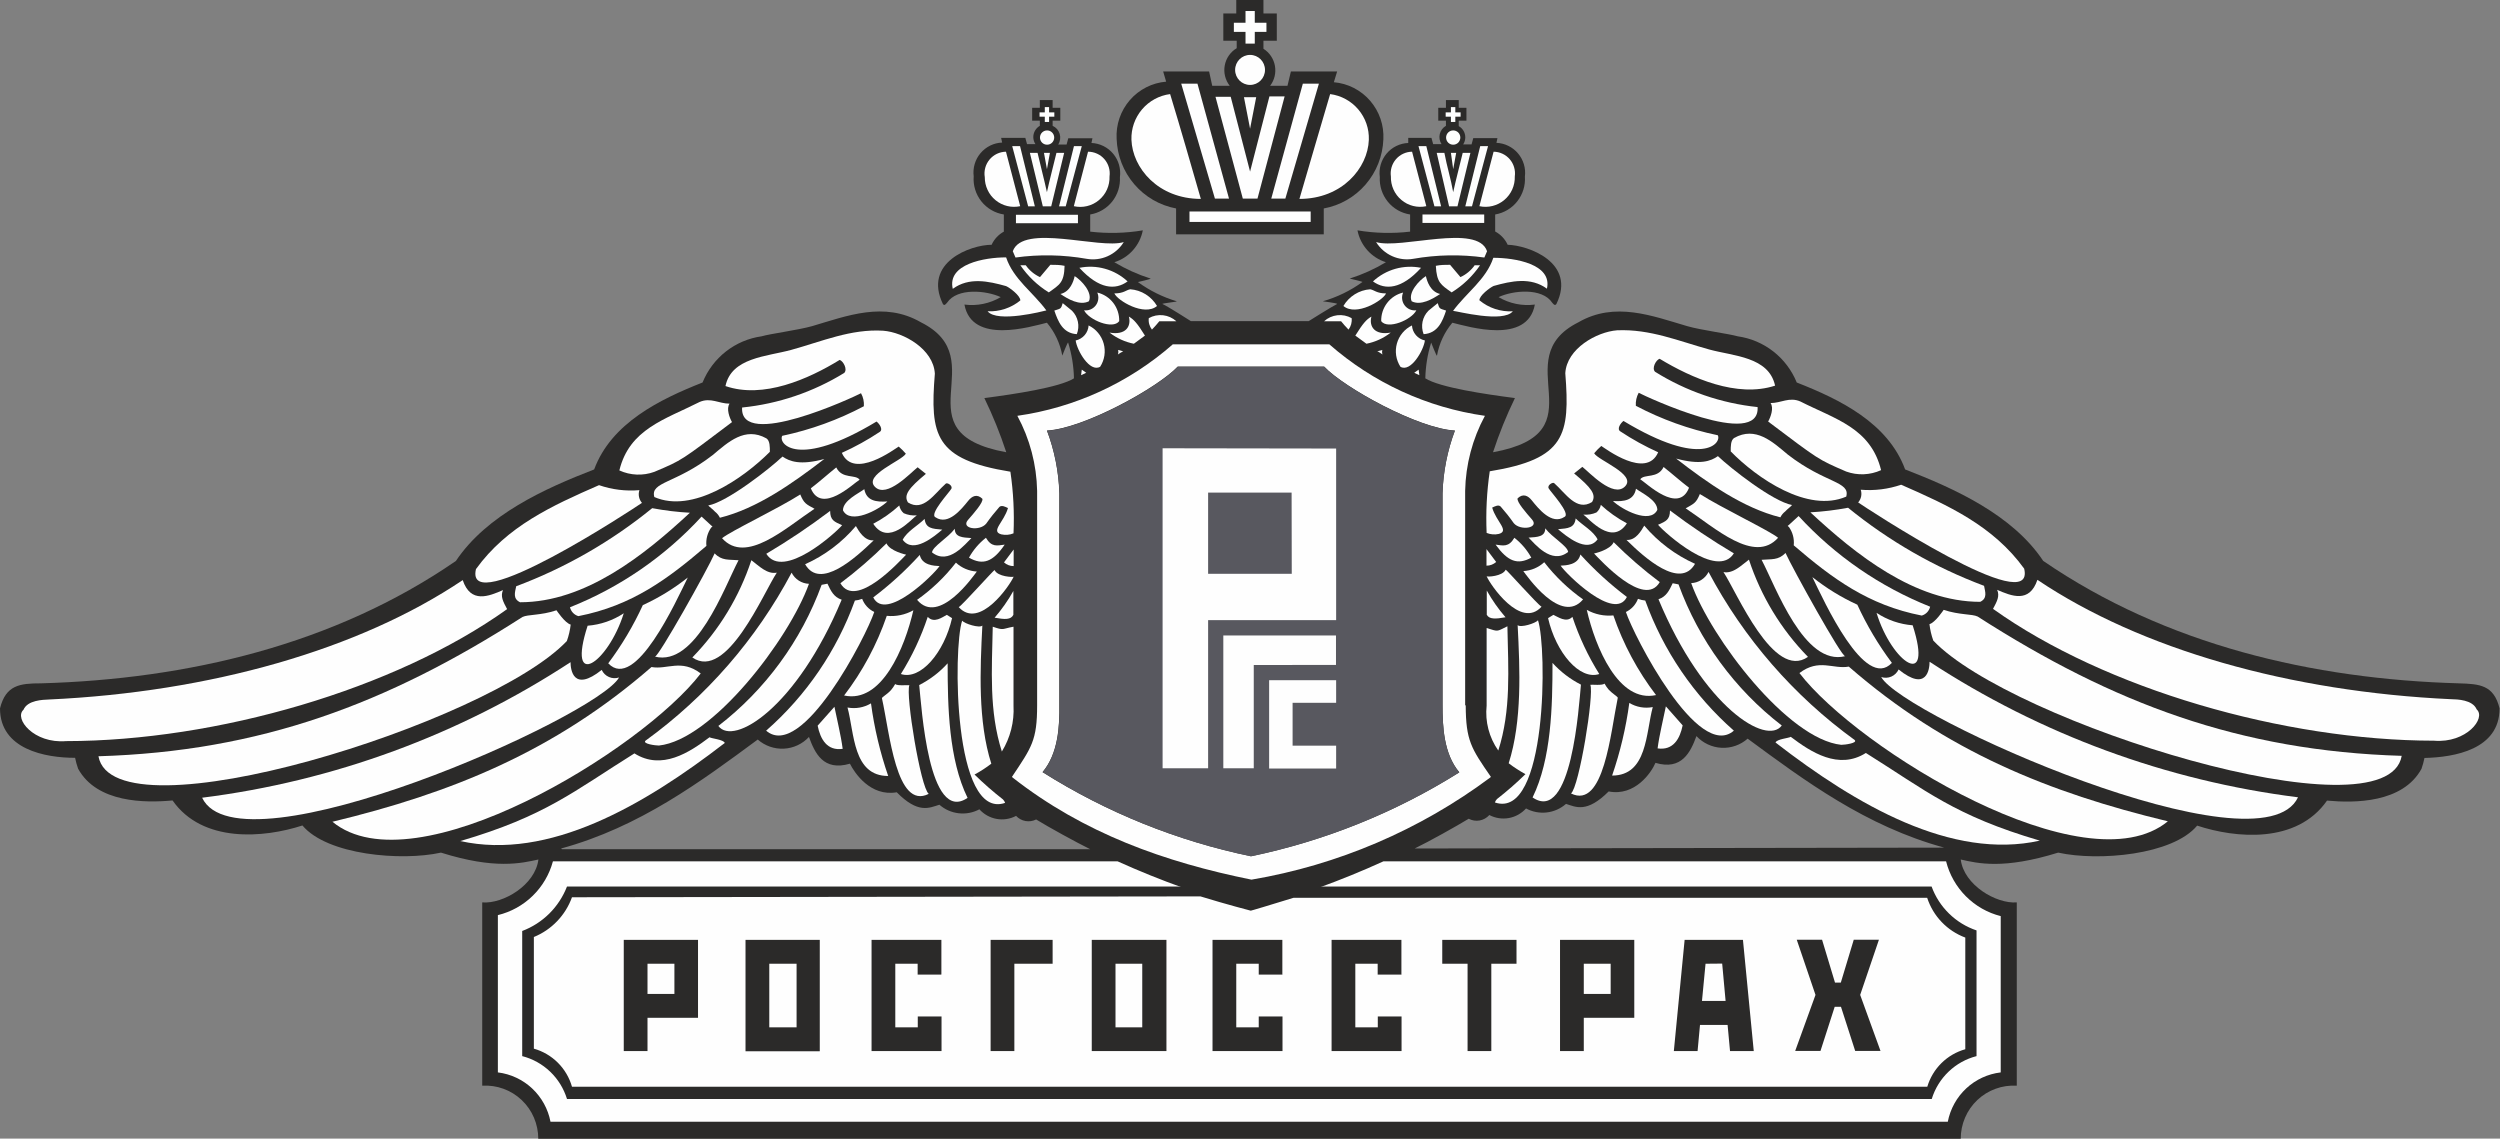 <svg width="101" height="46" viewBox="0 0 101 46" fill="none" xmlns="http://www.w3.org/2000/svg">
<rect x="0" y="0" width="101" height="46" fill="#808080" stroke="none"/>
<g clip-path="url(#clip0)">
<path fill-rule="evenodd" clip-rule="evenodd" d="M47.514 8.422V9.468H53.48V8.422C54.137 8.302 54.734 7.96 55.171 7.453C55.609 6.945 55.862 6.303 55.888 5.632C55.918 5.061 55.726 4.501 55.353 4.07C54.98 3.639 54.454 3.37 53.888 3.322L54.02 2.888H52.152L52.014 3.466H51.313C51.4 3.352 51.462 3.222 51.495 3.083C51.528 2.943 51.532 2.799 51.507 2.658C51.481 2.517 51.427 2.383 51.347 2.265C51.267 2.146 51.164 2.046 51.043 1.97V1.646H51.583V0.543H51.043V0H49.945V0.543H49.422V1.646H49.963V1.947C49.837 2.021 49.73 2.122 49.647 2.242C49.563 2.362 49.506 2.499 49.48 2.642C49.453 2.786 49.457 2.934 49.492 3.076C49.527 3.218 49.591 3.351 49.681 3.466H48.974L48.848 2.888H46.992L47.112 3.299C46.545 3.346 46.019 3.614 45.645 4.045C45.272 4.477 45.08 5.038 45.112 5.609C45.135 6.283 45.385 6.929 45.822 7.44C46.258 7.952 46.855 8.298 47.514 8.422Z" fill="#2B2A29"/>
<path fill-rule="evenodd" clip-rule="evenodd" d="M99.345 27.607C93.431 27.439 87.495 26.053 82.547 22.662C81.306 20.796 78.967 19.739 76.967 18.965C76.277 17.087 74.329 16.134 72.588 15.453C72.388 14.959 72.062 14.527 71.643 14.199C71.225 13.872 70.728 13.661 70.203 13.587C69.847 13.483 68.72 13.338 68.163 13.176C66.761 12.766 65.243 12.165 63.767 13.021C60.784 14.517 64.721 17.468 60.318 18.271C60.563 17.522 60.859 16.791 61.203 16.082C60.002 15.926 58.169 15.655 57.583 15.285C57.594 14.795 57.673 14.309 57.819 13.841C57.819 13.841 58.043 14.418 58.054 14.367C58.142 13.877 58.356 13.418 58.675 13.038C59.319 13.194 61.709 13.933 62.008 12.304C61.5 12.371 60.984 12.265 60.542 12.004C61.117 11.732 62.301 11.611 62.709 12.229C62.789 12.327 62.824 12.345 62.876 12.287C63.703 10.6 61.726 9.907 60.91 9.889C60.805 9.66 60.627 9.471 60.405 9.352V8.665C60.758 8.605 61.077 8.416 61.299 8.133C61.521 7.85 61.631 7.494 61.606 7.134C61.627 6.967 61.613 6.798 61.565 6.637C61.517 6.476 61.437 6.327 61.329 6.199C61.221 6.07 61.087 5.966 60.937 5.893C60.787 5.819 60.623 5.777 60.456 5.771L60.497 5.58H59.52L59.451 5.834H59.112C59.167 5.75 59.197 5.652 59.198 5.551C59.198 5.458 59.173 5.367 59.127 5.287C59.08 5.207 59.014 5.141 58.933 5.095V4.875H59.244V4.355H58.933V4.043H58.416V4.355H58.106V4.875H58.416V5.083C58.354 5.118 58.3 5.166 58.257 5.223C58.215 5.279 58.184 5.345 58.167 5.414C58.15 5.483 58.148 5.555 58.16 5.626C58.172 5.696 58.199 5.763 58.238 5.823H57.899L57.83 5.569H56.893V5.776C56.725 5.783 56.56 5.825 56.409 5.899C56.258 5.973 56.124 6.079 56.016 6.208C55.908 6.338 55.828 6.488 55.781 6.651C55.734 6.813 55.721 6.984 55.744 7.151C55.724 7.511 55.839 7.866 56.065 8.146C56.291 8.426 56.613 8.611 56.968 8.665V9.358C56.26 9.441 55.544 9.424 54.842 9.306C54.9 9.605 55.038 9.882 55.24 10.109C55.443 10.336 55.702 10.503 55.991 10.594C55.532 10.87 55.042 11.091 54.531 11.253C54.491 11.253 55.106 11.38 55.037 11.397C54.555 11.745 54.016 12.007 53.445 12.171C53.405 12.171 54.049 12.246 54.02 12.281C53.836 12.368 52.871 12.974 52.871 12.974H48.112C48.112 12.974 47.164 12.368 46.963 12.281C46.934 12.252 47.578 12.194 47.538 12.171C46.977 12.004 46.448 11.742 45.974 11.397C45.934 11.397 46.549 11.27 46.48 11.253C45.97 11.091 45.48 10.87 45.02 10.594C45.31 10.503 45.569 10.336 45.771 10.109C45.974 9.882 46.111 9.605 46.17 9.306C45.467 9.424 44.751 9.441 44.044 9.358V8.665C44.394 8.607 44.71 8.421 44.932 8.143C45.153 7.864 45.265 7.513 45.245 7.157C45.267 6.989 45.255 6.818 45.208 6.656C45.161 6.493 45.081 6.342 44.973 6.212C44.865 6.082 44.731 5.976 44.58 5.901C44.428 5.826 44.264 5.784 44.095 5.776L44.135 5.586H43.158L43.09 5.84H42.75C42.791 5.777 42.817 5.706 42.828 5.632C42.838 5.557 42.833 5.482 42.812 5.41C42.79 5.338 42.754 5.272 42.705 5.215C42.655 5.159 42.594 5.114 42.526 5.083V4.875H42.837V4.355H42.526V4.043H42.009V4.355H41.699V4.875H42.009V5.083C41.929 5.129 41.862 5.196 41.816 5.276C41.769 5.356 41.745 5.447 41.745 5.54C41.746 5.64 41.776 5.739 41.831 5.823H41.492L41.423 5.569H40.446L40.486 5.759C40.319 5.766 40.155 5.807 40.005 5.881C39.855 5.955 39.722 6.059 39.614 6.187C39.505 6.315 39.425 6.464 39.377 6.626C39.33 6.787 39.316 6.956 39.337 7.122C39.309 7.487 39.42 7.848 39.645 8.133C39.871 8.419 40.196 8.609 40.555 8.665V9.358C40.338 9.477 40.164 9.663 40.061 9.889C39.216 9.889 37.274 10.6 38.096 12.287C38.142 12.345 38.182 12.327 38.262 12.229C38.676 11.611 39.86 11.738 40.429 12.004C39.987 12.265 39.471 12.371 38.963 12.304C39.262 13.933 41.653 13.194 42.296 13.038C42.615 13.419 42.829 13.877 42.917 14.367C42.917 14.367 43.141 13.789 43.153 13.841C43.298 14.309 43.377 14.795 43.388 15.285C42.814 15.649 40.975 15.926 39.768 16.082C40.112 16.791 40.408 17.522 40.653 18.271C36.274 17.468 40.21 14.522 37.205 13.021C35.722 12.16 34.205 12.766 32.809 13.176C32.234 13.338 31.119 13.483 30.768 13.587C30.243 13.661 29.746 13.872 29.328 14.199C28.909 14.527 28.584 14.959 28.383 15.453C26.659 16.134 24.7 17.087 24.004 18.965C22.005 19.739 19.666 20.796 18.419 22.662C13.499 26.053 7.563 27.439 1.655 27.607C0.799 27.607 0.236 27.676 0 28.618C0 30.276 1.827 30.616 3.034 30.616C3.064 30.765 3.104 30.912 3.155 31.055C3.914 32.442 5.867 32.442 6.971 32.338C8.183 34.071 10.66 33.857 12.218 33.349C13.218 34.544 16.212 34.799 17.815 34.446C20.005 35.134 21.062 34.874 21.752 34.724C21.625 35.758 20.326 36.526 19.482 36.457V43.862C19.773 43.844 20.064 43.886 20.338 43.986C20.612 44.085 20.863 44.24 21.075 44.441C21.288 44.642 21.457 44.884 21.572 45.154C21.687 45.423 21.746 45.713 21.746 46.005H79.214C79.213 45.713 79.272 45.423 79.388 45.154C79.503 44.884 79.672 44.642 79.884 44.441C80.097 44.24 80.347 44.085 80.622 43.986C80.896 43.886 81.187 43.844 81.478 43.862V36.457C80.639 36.52 79.34 35.752 79.214 34.724C79.903 34.88 80.938 35.134 83.15 34.446C84.777 34.804 87.777 34.544 88.765 33.355C90.322 33.869 92.788 34.1 94.012 32.344C95.115 32.448 97.069 32.448 97.828 31.061C97.878 30.918 97.919 30.771 97.948 30.622C99.161 30.593 100.983 30.281 100.983 28.618C100.747 27.676 100.19 27.63 99.328 27.607H99.345ZM22.671 34.279C25.843 33.412 28.32 31.57 30.613 29.877C30.904 30.133 31.282 30.265 31.669 30.246C32.055 30.227 32.418 30.057 32.682 29.773C32.918 30.414 33.257 31.171 34.337 30.853C34.521 31.223 35.165 32.193 36.228 32.008C37.096 32.887 37.538 32.638 37.952 32.511C38.171 32.703 38.442 32.823 38.731 32.856C39.019 32.889 39.311 32.834 39.567 32.696C39.75 32.899 39.995 33.036 40.263 33.084C40.531 33.132 40.808 33.089 41.049 32.962C41.151 33.071 41.284 33.144 41.431 33.17C41.577 33.196 41.727 33.174 41.86 33.106C42.354 33.412 43.48 34.03 44.044 34.308H22.7L22.671 34.279ZM57.152 34.279C57.727 34.002 58.842 33.378 59.336 33.077C59.471 33.15 59.627 33.175 59.778 33.147C59.929 33.12 60.067 33.042 60.169 32.927C60.41 33.054 60.687 33.097 60.956 33.049C61.224 33.001 61.469 32.864 61.652 32.661C61.907 32.8 62.199 32.856 62.488 32.823C62.776 32.79 63.048 32.669 63.267 32.477C63.663 32.603 64.106 32.858 64.99 31.974C66.054 32.182 66.715 31.211 66.881 30.819C67.944 31.136 68.301 30.38 68.536 29.738C68.8 30.022 69.164 30.192 69.55 30.211C69.936 30.231 70.314 30.098 70.605 29.842C72.904 31.535 75.375 33.378 78.547 34.244L57.152 34.279Z" fill="#2B2A29"/>
<path fill-rule="evenodd" clip-rule="evenodd" d="M80.829 37.011V43.325C80.308 43.387 79.82 43.613 79.436 43.971C79.052 44.329 78.791 44.801 78.691 45.318H22.24C22.141 44.803 21.881 44.332 21.499 43.974C21.117 43.616 20.632 43.389 20.114 43.325V36.971C20.644 36.842 21.13 36.573 21.521 36.191C21.913 35.809 22.195 35.328 22.338 34.799H45.153C46.897 35.587 48.701 36.232 50.549 36.728C52.377 36.231 54.163 35.586 55.888 34.799H78.622C78.757 35.333 79.034 35.821 79.422 36.21C79.811 36.6 80.297 36.877 80.829 37.011Z" fill="#FEFEFE"/>
<path fill-rule="evenodd" clip-rule="evenodd" d="M59.192 28.496V19.831C59.213 18.771 59.487 17.731 59.991 16.799C57.661 16.469 55.477 15.465 53.704 13.91H47.382C45.611 15.464 43.429 16.468 41.101 16.799C41.605 17.731 41.879 18.771 41.9 19.831V28.496C41.9 29.912 41.681 30.189 40.883 31.385L40.911 31.414C43.785 33.666 47.049 34.828 50.56 35.538C54.053 34.946 57.357 33.533 60.203 31.414L60.232 31.385C59.433 30.229 59.221 29.917 59.215 28.496H59.192ZM50.537 34.591C47.552 33.973 44.7 32.823 42.118 31.194C42.75 30.443 42.808 29.351 42.796 28.473V19.924C42.77 19.058 42.601 18.203 42.296 17.393C43.785 17.313 46.773 15.661 47.578 14.811H53.497C54.301 15.661 57.29 17.313 58.778 17.393C58.474 18.203 58.305 19.058 58.278 19.924V28.479C58.278 29.351 58.324 30.449 58.956 31.2C56.372 32.822 53.521 33.97 50.537 34.591Z" fill="#FEFEFE"/>
<path fill-rule="evenodd" clip-rule="evenodd" d="M78.036 35.815H52.554C51.405 36.162 50.463 36.393 50.463 36.393C50.463 36.393 49.635 36.191 48.365 35.815H22.907C22.747 36.226 22.504 36.598 22.192 36.908C21.88 37.217 21.507 37.457 21.097 37.612V42.667C21.521 42.776 21.91 42.992 22.227 43.296C22.544 43.599 22.778 43.979 22.907 44.4H78.042C78.171 43.979 78.405 43.599 78.722 43.296C79.039 42.992 79.428 42.776 79.852 42.667V37.589C79.436 37.449 79.057 37.217 78.743 36.91C78.428 36.603 78.187 36.229 78.036 35.815ZM77.858 36.272C77.978 36.639 78.178 36.974 78.445 37.252C78.712 37.53 79.037 37.744 79.398 37.878V42.389C79.036 42.491 78.705 42.683 78.437 42.947C78.168 43.212 77.971 43.541 77.863 43.903H23.108C23.003 43.536 22.807 43.202 22.537 42.933C22.267 42.664 21.934 42.469 21.568 42.366V37.855C21.922 37.711 22.243 37.493 22.508 37.216C22.773 36.94 22.978 36.61 23.108 36.249L48.497 36.214C49.566 36.543 50.532 36.792 50.532 36.792C50.532 36.792 51.261 36.584 52.256 36.272H77.858Z" fill="#2B2A29"/>
<path fill-rule="evenodd" clip-rule="evenodd" d="M60.531 30.322C61.054 28.682 60.933 27.053 60.899 25.302C60.433 25.533 60.543 25.516 60.06 25.372V28.508C59.992 29.151 60.16 29.795 60.531 30.322Z" fill="#FEFEFE"/>
<path fill-rule="evenodd" clip-rule="evenodd" d="M63.956 24.216C63.362 23.797 62.833 23.29 62.387 22.714C62.155 22.928 61.857 23.054 61.542 23.072C61.669 23.239 63.065 25.273 63.956 24.216Z" fill="#FEFEFE"/>
<path fill-rule="evenodd" clip-rule="evenodd" d="M62.755 24.84L62.542 24.973C62.864 26.371 63.818 27.491 64.611 27.231C64.159 26.508 63.794 25.732 63.525 24.921C63.272 25.181 62.939 24.915 62.755 24.84Z" fill="#FEFEFE"/>
<path fill-rule="evenodd" clip-rule="evenodd" d="M67.467 20.623C67.467 20.998 67.301 21.062 66.985 21.201C67.243 21.513 69.37 23.43 70.048 22.356C69.156 21.827 68.295 21.248 67.467 20.623Z" fill="#FEFEFE"/>
<path fill-rule="evenodd" clip-rule="evenodd" d="M71.835 21.726C71.484 21.437 69.576 20.53 68.674 19.959C68.525 20.322 68.439 20.346 68.1 20.536C69.278 21.316 70.875 22.801 71.835 21.726Z" fill="#FEFEFE"/>
<path fill-rule="evenodd" clip-rule="evenodd" d="M68.479 22.778C67.689 22.424 66.988 21.897 66.427 21.235C66.312 21.432 66.088 21.842 65.709 21.813C66.433 22.529 67.881 23.829 68.479 22.778Z" fill="#FEFEFE"/>
<path fill-rule="evenodd" clip-rule="evenodd" d="M65.192 21.905C65.054 22.223 64.399 22.362 64.399 22.362C64.628 22.593 66.427 24.597 67.054 23.517C66.397 23.024 65.774 22.485 65.192 21.905Z" fill="#FEFEFE"/>
<path fill-rule="evenodd" clip-rule="evenodd" d="M63.847 22.402C63.755 22.824 63.272 22.841 63.048 22.853C63.278 23.194 65.226 25.123 65.726 24.118C65.049 23.605 64.419 23.031 63.847 22.402Z" fill="#FEFEFE"/>
<path fill-rule="evenodd" clip-rule="evenodd" d="M60.83 23.015C60.703 23.286 60.077 23.315 60.06 23.28C60.203 23.621 61.439 25.435 62.278 24.511C62.129 24.436 60.841 22.986 60.83 23.015Z" fill="#FEFEFE"/>
<path fill-rule="evenodd" clip-rule="evenodd" d="M60.445 22.703L60.054 22.183C60.054 22.448 60.054 22.575 60.054 22.853C60.199 22.854 60.338 22.8 60.445 22.703Z" fill="#FEFEFE"/>
<path fill-rule="evenodd" clip-rule="evenodd" d="M61.864 22.529C61.692 22.218 61.46 21.945 61.181 21.726C60.951 22.113 60.738 22.044 60.422 22.003C60.916 22.685 61.307 22.835 61.864 22.529Z" fill="#FEFEFE"/>
<path fill-rule="evenodd" clip-rule="evenodd" d="M63.353 22.298C63.324 22.055 62.715 21.72 62.428 21.345C62.428 21.686 62.117 21.697 61.755 21.72C61.991 21.951 62.68 22.835 63.353 22.298Z" fill="#FEFEFE"/>
<path fill-rule="evenodd" clip-rule="evenodd" d="M64.542 21.79C64.37 21.449 63.922 21.212 63.657 20.946C63.611 21.328 63.358 21.345 62.945 21.38C63.255 21.64 64.111 22.379 64.542 21.79Z" fill="#FEFEFE"/>
<path fill-rule="evenodd" clip-rule="evenodd" d="M65.726 21.143C65.345 20.941 64.992 20.69 64.674 20.398C64.651 20.517 64.588 20.625 64.496 20.704C64.33 20.777 64.148 20.807 63.968 20.79C64.186 20.941 65.117 22.084 65.726 21.143Z" fill="#FEFEFE"/>
<path fill-rule="evenodd" clip-rule="evenodd" d="M66.956 20.6C66.956 20.201 66.324 19.918 66.094 19.745C66.008 20.218 65.611 20.27 65.163 20.241C65.513 20.582 66.663 21.195 66.956 20.6Z" fill="#FEFEFE"/>
<path fill-rule="evenodd" clip-rule="evenodd" d="M68.237 19.704C67.887 19.439 67.542 19.127 67.209 18.867C66.973 19.352 66.433 19.132 66.266 19.363C66.508 19.508 67.812 20.796 68.237 19.704Z" fill="#FEFEFE"/>
<path fill-rule="evenodd" clip-rule="evenodd" d="M71.927 20.9C71.973 20.807 72.04 20.726 72.122 20.663C72.197 20.577 72.364 20.455 72.398 20.403C71.622 20.259 69.91 18.913 69.404 18.428C69.117 18.63 68.692 18.792 67.715 18.526C68.99 19.514 70.421 20.525 71.927 20.9Z" fill="#FEFEFE"/>
<path fill-rule="evenodd" clip-rule="evenodd" d="M74.588 20.063C74.76 19.439 73.737 19.537 72.226 18.364C71.605 17.844 70.927 17.209 70.059 17.694C69.916 17.792 69.921 18.041 69.921 18.237C70.979 19.317 73.03 20.738 74.588 20.063Z" fill="#FEFEFE"/>
<path fill-rule="evenodd" clip-rule="evenodd" d="M73.139 20.698C74.967 22.396 77.352 24.314 80.001 24.314C80.3 24.17 80.202 23.916 80.156 23.667C78.167 22.922 76.312 21.856 74.662 20.513C74.159 20.608 73.651 20.669 73.139 20.698Z" fill="#FEFEFE"/>
<path fill-rule="evenodd" clip-rule="evenodd" d="M72.663 20.848L72.266 21.212L72.226 21.241C72.226 21.241 72.226 21.27 72.266 21.281C72.424 21.498 72.495 21.766 72.467 22.032C74.025 23.367 75.473 24.447 77.639 24.869C77.722 24.845 77.797 24.799 77.857 24.736C77.916 24.673 77.958 24.595 77.978 24.511C75.956 23.706 74.139 22.454 72.663 20.848Z" fill="#FEFEFE"/>
<path fill-rule="evenodd" clip-rule="evenodd" d="M77.272 25.262C76.75 25.221 76.248 25.048 75.812 24.759C76.432 26.793 78.122 27.908 77.272 25.262Z" fill="#FEFEFE"/>
<path fill-rule="evenodd" clip-rule="evenodd" d="M75.036 24.43C74.388 24.133 73.778 23.759 73.22 23.315C73.691 24.285 75.346 27.936 76.432 26.781C75.885 26.049 75.417 25.261 75.036 24.43Z" fill="#FEFEFE"/>
<path fill-rule="evenodd" clip-rule="evenodd" d="M72.134 22.338C71.847 22.645 71.559 22.581 71.168 22.616C71.743 23.707 72.892 26.931 74.547 26.509C74.415 26.573 72.41 22.951 72.134 22.338Z" fill="#FEFEFE"/>
<path fill-rule="evenodd" clip-rule="evenodd" d="M70.657 22.61C70.358 22.829 70.025 23.188 69.628 23.112C70.168 23.921 71.651 27.509 73.042 26.538C71.958 25.43 71.142 24.085 70.657 22.61Z" fill="#FEFEFE"/>
<path fill-rule="evenodd" clip-rule="evenodd" d="M69.025 23.107C68.959 23.238 68.859 23.349 68.735 23.428C68.612 23.507 68.47 23.552 68.324 23.558C69.128 25.799 72.237 29.866 74.387 30.091C74.525 30.091 75.065 30.022 74.927 29.895C72.47 28.115 70.451 25.793 69.025 23.107Z" fill="#FEFEFE"/>
<path fill-rule="evenodd" clip-rule="evenodd" d="M67.812 23.609L67.577 23.563C67.439 23.846 67.329 24.1 67.002 24.21C68.829 28.595 71.375 30.137 71.984 29.311C70.083 27.847 68.636 25.869 67.812 23.609Z" fill="#FEFEFE"/>
<path fill-rule="evenodd" clip-rule="evenodd" d="M66.468 24.262C66.367 24.253 66.268 24.23 66.174 24.193C66.086 24.427 65.911 24.617 65.686 24.724C66.008 25.695 68.605 30.767 70.048 29.519C68.432 28.099 67.2 26.29 66.468 24.262Z" fill="#FEFEFE"/>
<path fill-rule="evenodd" clip-rule="evenodd" d="M67.301 28.537C67.209 29.005 67.036 29.692 66.967 30.235C67.6 30.328 67.87 29.843 67.979 29.305L67.301 28.537Z" fill="#FEFEFE"/>
<path fill-rule="evenodd" clip-rule="evenodd" d="M66.904 28.081C66.16 27.109 65.578 26.022 65.18 24.863C64.808 24.899 64.433 24.821 64.106 24.638C64.45 26.14 65.387 28.416 66.904 28.081Z" fill="#FEFEFE"/>
<path fill-rule="evenodd" clip-rule="evenodd" d="M65.824 28.398C65.69 29.397 65.457 30.381 65.129 31.333C66.559 31.333 66.49 29.6 66.772 28.566C66.446 28.629 66.109 28.569 65.824 28.398Z" fill="#FEFEFE"/>
<path fill-rule="evenodd" clip-rule="evenodd" d="M65.358 28.191C65.358 28.144 65.146 28.029 64.991 27.861C64.927 27.787 64.871 27.705 64.824 27.619C64.726 27.7 64.341 27.653 64.249 27.665C64.41 28.035 63.795 31.813 63.468 32.055C64.801 32.719 65.071 29.565 65.358 28.191Z" fill="#FEFEFE"/>
<path fill-rule="evenodd" clip-rule="evenodd" d="M63.87 27.659C63.437 27.439 63.047 27.141 62.721 26.781C62.721 28.514 62.68 30.657 61.916 32.217C63.496 33.297 63.789 28.491 63.87 27.659Z" fill="#FEFEFE"/>
<path fill-rule="evenodd" clip-rule="evenodd" d="M62.135 25.06C62.037 25.181 61.433 25.372 61.313 25.256C61.405 27.041 61.497 29.126 60.951 30.836C61.165 31 61.392 31.147 61.629 31.275C61.265 31.632 60.881 31.967 60.479 32.281C60.441 32.32 60.411 32.367 60.393 32.419C62.52 33.147 62.502 26.14 62.135 25.06Z" fill="#FEFEFE"/>
<path fill-rule="evenodd" clip-rule="evenodd" d="M60.824 24.938C60.535 24.605 60.281 24.243 60.066 23.858V24.84C60.169 25.019 60.41 25.013 60.824 24.938Z" fill="#FEFEFE"/>
<path fill-rule="evenodd" clip-rule="evenodd" d="M69.048 14.118C67.812 13.777 66.663 13.286 65.329 13.344C64.508 13.408 63.295 14.083 63.238 15.077C63.433 17.578 63.238 18.543 60.186 19.04C60.065 19.864 60.023 20.698 60.06 21.53C60.216 21.594 60.389 21.608 60.554 21.57C60.996 21.449 60.445 21.073 60.284 20.507C60.399 20.455 60.531 20.38 60.623 20.461C60.813 20.676 60.992 20.902 61.157 21.137C61.422 21.454 62.209 21.339 61.887 20.981C61.669 20.732 61.261 20.27 61.312 20.132C61.531 19.924 61.732 20.022 61.887 20.218C62.157 20.553 62.692 21.224 63.203 20.883C63.479 20.761 62.629 19.854 62.565 19.727C62.502 19.6 62.732 19.467 62.789 19.519C63.249 19.924 63.692 20.675 64.318 20.282C64.502 19.982 64.289 19.704 63.594 19.127L63.927 18.861C64.203 19.075 65.174 20.137 65.651 19.652C66.128 19.167 64.565 18.601 64.404 18.312C64.493 18.207 64.588 18.108 64.692 18.017C64.858 18.121 66.513 19.375 66.99 18.272C66.459 18.032 65.948 17.75 65.462 17.428C65.312 17.336 65.462 17.105 65.588 17.006C68.795 18.942 69.571 17.89 69.398 17.584C68.245 17.344 67.131 16.944 66.088 16.394C66.075 16.211 66.115 16.029 66.203 15.868C66.485 16.019 71.111 18.179 71.007 16.446C69.537 16.292 68.12 15.804 66.864 15.019C66.72 14.875 66.904 14.54 67.048 14.494C68.347 15.279 70.174 16.082 71.714 15.58C71.456 14.407 70.036 14.39 69.048 14.118Z" fill="#FEFEFE"/>
<path fill-rule="evenodd" clip-rule="evenodd" d="M72.737 16.221C72.289 16.024 71.961 16.284 71.53 16.284C71.674 16.481 71.53 16.862 71.433 17.03C73.496 18.584 73.438 18.555 74.588 19.051C75.047 19.216 75.552 19.196 75.996 18.994C75.576 17.284 74.134 16.931 72.737 16.221Z" fill="#FEFEFE"/>
<path fill-rule="evenodd" clip-rule="evenodd" d="M81.777 22.974C80.524 21.241 78.708 20.415 76.806 19.583C76.282 19.763 75.726 19.831 75.174 19.785C75.202 19.873 75.208 19.966 75.19 20.056C75.171 20.146 75.13 20.23 75.07 20.299C75.335 20.484 82.271 25.059 81.777 22.974Z" fill="#FEFEFE"/>
<path fill-rule="evenodd" clip-rule="evenodd" d="M98.334 29.924C99.644 30.033 100.448 29.011 100.058 28.659C99.891 28.266 99.27 28.254 99.029 28.248C92.518 27.948 86.495 26.238 82.311 23.425C81.99 24.384 81.26 24.078 80.685 23.829C80.794 24.083 80.685 24.285 80.518 24.598C85.053 27.838 92.271 29.918 98.334 29.924Z" fill="#FEFEFE"/>
<path fill-rule="evenodd" clip-rule="evenodd" d="M97.029 30.536C90.495 30.339 85.38 28.427 79.898 24.909C79.674 24.799 79.162 24.851 78.524 24.638C78.524 24.638 78.18 25.158 77.95 25.215C77.976 25.442 78.028 25.665 78.105 25.88C81.231 29.184 96.437 33.938 97.029 30.536Z" fill="#FEFEFE"/>
<path fill-rule="evenodd" clip-rule="evenodd" d="M92.84 32.211C87.529 31.543 82.44 29.67 77.955 26.735C77.955 27.024 77.852 27.971 76.703 27.047C76.643 27.175 76.539 27.278 76.41 27.334C76.281 27.39 76.135 27.397 76.001 27.353C76.869 28.93 91.34 35.388 92.84 32.211Z" fill="#FEFEFE"/>
<path fill-rule="evenodd" clip-rule="evenodd" d="M87.581 33.181C82.788 32.026 78.616 30.351 74.691 26.931C74.053 27.046 73.49 26.59 72.697 27.191C75.042 30.258 84.254 35.919 87.581 33.181Z" fill="#FEFEFE"/>
<path fill-rule="evenodd" clip-rule="evenodd" d="M82.409 33.962C78.961 32.951 77.812 31.94 75.381 30.42C74.277 31.119 73.157 30.38 72.347 29.768C72.278 29.82 71.772 29.86 71.732 29.999C75.001 32.529 78.846 34.753 82.409 33.962Z" fill="#FEFEFE"/>
<path fill-rule="evenodd" clip-rule="evenodd" d="M58.709 5.269C58.785 5.269 58.859 5.299 58.913 5.353C58.966 5.407 58.997 5.481 58.997 5.557C58.997 5.634 58.966 5.707 58.913 5.762C58.859 5.816 58.785 5.846 58.709 5.846C58.633 5.846 58.56 5.816 58.506 5.762C58.452 5.707 58.422 5.634 58.422 5.557C58.422 5.481 58.452 5.407 58.506 5.353C58.56 5.299 58.633 5.269 58.709 5.269Z" fill="#FEFEFE"/>
<path fill-rule="evenodd" clip-rule="evenodd" d="M42.302 5.269C42.378 5.269 42.452 5.299 42.505 5.353C42.559 5.407 42.59 5.481 42.59 5.557C42.59 5.634 42.559 5.707 42.505 5.762C42.452 5.816 42.378 5.846 42.302 5.846C42.226 5.846 42.153 5.816 42.099 5.762C42.045 5.707 42.015 5.634 42.015 5.557C42.015 5.481 42.045 5.407 42.099 5.353C42.153 5.299 42.226 5.269 42.302 5.269Z" fill="#FEFEFE"/>
<path fill-rule="evenodd" clip-rule="evenodd" d="M49.848 1.288V0.919H50.319V0.445H50.693V0.919H51.164V1.288H50.693V1.762H50.319V1.288H49.848Z" fill="#FEFEFE"/>
<path d="M50.503 3.431C50.836 3.431 51.106 3.16 51.106 2.825C51.106 2.49 50.836 2.218 50.503 2.218C50.17 2.218 49.899 2.49 49.899 2.825C49.899 3.16 50.17 3.431 50.503 3.431Z" fill="#FEFEFE"/>
<path fill-rule="evenodd" clip-rule="evenodd" d="M48.055 8.966V8.544H52.951V8.966H48.055Z" fill="#FEFEFE"/>
<path fill-rule="evenodd" clip-rule="evenodd" d="M50.21 8.024L49.106 3.911H49.721L50.503 6.932L51.285 3.894H51.899L50.802 8.024H50.21Z" fill="#FEFEFE"/>
<path fill-rule="evenodd" clip-rule="evenodd" d="M50.503 5.199L50.256 3.928H50.75L50.503 5.199Z" fill="#FEFEFE"/>
<path fill-rule="evenodd" clip-rule="evenodd" d="M52.635 3.379L51.359 8.024H51.928L53.284 3.379H52.635Z" fill="#FEFEFE"/>
<path fill-rule="evenodd" clip-rule="evenodd" d="M53.738 3.801C53.325 5.217 52.905 6.62 52.497 8.036C54.221 8.036 55.261 6.788 55.301 5.65C55.317 5.201 55.165 4.763 54.876 4.422C54.587 4.08 54.181 3.859 53.738 3.801Z" fill="#FEFEFE"/>
<path fill-rule="evenodd" clip-rule="evenodd" d="M48.377 3.379L49.652 8.024H49.083L47.721 3.379H48.377Z" fill="#FEFEFE"/>
<path fill-rule="evenodd" clip-rule="evenodd" d="M47.273 3.801C47.699 5.199 48.106 6.62 48.514 8.036C46.791 8.036 45.75 6.788 45.71 5.644C45.696 5.197 45.849 4.76 46.138 4.419C46.427 4.079 46.831 3.858 47.273 3.801Z" fill="#FEFEFE"/>
<path fill-rule="evenodd" clip-rule="evenodd" d="M58.795 4.327V4.54H59.008V4.714H58.795V4.927H58.617V4.714H58.405V4.54H58.617V4.327H58.795Z" fill="#FEFEFE"/>
<path fill-rule="evenodd" clip-rule="evenodd" d="M58.83 6.175L58.709 6.834L58.617 6.175H58.83Z" fill="#FEFEFE"/>
<path fill-rule="evenodd" clip-rule="evenodd" d="M58.709 7.764C58.824 7.232 58.968 6.707 59.094 6.175H59.405L58.882 8.336H58.543L58.043 6.175H58.353C58.451 6.707 58.617 7.232 58.709 7.764Z" fill="#FEFEFE"/>
<path fill-rule="evenodd" clip-rule="evenodd" d="M59.962 8.665V9.006H57.468V8.665H59.962Z" fill="#FEFEFE"/>
<path fill-rule="evenodd" clip-rule="evenodd" d="M57.623 8.33L57.048 6.129C56.924 6.13 56.802 6.158 56.689 6.211C56.577 6.263 56.477 6.339 56.395 6.434C56.315 6.528 56.254 6.639 56.219 6.759C56.184 6.879 56.175 7.005 56.192 7.128C56.187 7.309 56.222 7.488 56.295 7.653C56.369 7.818 56.479 7.964 56.617 8.079C56.754 8.195 56.917 8.278 57.091 8.321C57.266 8.365 57.447 8.368 57.623 8.33Z" fill="#FEFEFE"/>
<path fill-rule="evenodd" clip-rule="evenodd" d="M57.623 5.904H57.307L57.951 8.336H58.221L57.623 5.904Z" fill="#FEFEFE"/>
<path fill-rule="evenodd" clip-rule="evenodd" d="M59.767 8.33L60.341 6.129C60.466 6.13 60.588 6.158 60.701 6.211C60.813 6.263 60.913 6.339 60.994 6.434C61.075 6.528 61.136 6.639 61.17 6.759C61.206 6.879 61.215 7.005 61.198 7.128C61.203 7.309 61.168 7.488 61.095 7.653C61.021 7.818 60.911 7.964 60.773 8.079C60.636 8.195 60.473 8.278 60.299 8.321C60.124 8.365 59.942 8.368 59.767 8.33Z" fill="#FEFEFE"/>
<path fill-rule="evenodd" clip-rule="evenodd" d="M59.801 5.904H60.117L59.468 8.336H59.198L59.801 5.904Z" fill="#FEFEFE"/>
<path fill-rule="evenodd" clip-rule="evenodd" d="M42.383 4.327V4.54H42.595V4.714H42.383V4.927H42.21V4.714H41.998V4.54H42.21V4.327H42.383Z" fill="#FEFEFE"/>
<path fill-rule="evenodd" clip-rule="evenodd" d="M42.417 6.175L42.297 6.834L42.176 6.175H42.417Z" fill="#FEFEFE"/>
<path fill-rule="evenodd" clip-rule="evenodd" d="M42.296 7.764C42.411 7.232 42.555 6.707 42.681 6.175H42.992L42.469 8.336H42.13L41.607 6.175H41.917C42.038 6.707 42.181 7.232 42.296 7.764Z" fill="#FEFEFE"/>
<path fill-rule="evenodd" clip-rule="evenodd" d="M43.549 8.677V9.018H41.044V8.677H43.549Z" fill="#FEFEFE"/>
<path fill-rule="evenodd" clip-rule="evenodd" d="M41.216 8.33L40.641 6.129C40.515 6.131 40.39 6.16 40.275 6.214C40.161 6.269 40.059 6.348 39.978 6.445C39.897 6.543 39.837 6.657 39.804 6.78C39.771 6.903 39.764 7.032 39.785 7.157C39.784 7.335 39.822 7.511 39.898 7.673C39.973 7.834 40.083 7.976 40.221 8.088C40.358 8.201 40.519 8.281 40.691 8.323C40.863 8.365 41.043 8.367 41.216 8.33Z" fill="#FEFEFE"/>
<path fill-rule="evenodd" clip-rule="evenodd" d="M41.21 5.904H40.894L41.538 8.336H41.808L41.21 5.904Z" fill="#FEFEFE"/>
<path fill-rule="evenodd" clip-rule="evenodd" d="M43.383 8.33L43.957 6.129C44.082 6.129 44.206 6.156 44.32 6.208C44.434 6.259 44.536 6.335 44.618 6.43C44.7 6.525 44.761 6.636 44.797 6.757C44.833 6.877 44.842 7.004 44.825 7.129C44.831 7.311 44.796 7.491 44.722 7.657C44.648 7.823 44.536 7.969 44.397 8.085C44.258 8.202 44.094 8.284 43.918 8.326C43.742 8.369 43.559 8.37 43.383 8.33Z" fill="#FEFEFE"/>
<path fill-rule="evenodd" clip-rule="evenodd" d="M43.388 5.904H43.704L43.055 8.336H42.785L43.388 5.904Z" fill="#FEFEFE"/>
<path fill-rule="evenodd" clip-rule="evenodd" d="M43.704 14.933L43.883 15.06L43.676 15.158L43.704 14.933Z" fill="#FEFEFE"/>
<path fill-rule="evenodd" clip-rule="evenodd" d="M47.526 12.98H46.836C46.75 13.09 46.653 13.194 46.538 13.316C46.437 13.184 46.391 13.018 46.411 12.853C46.587 12.754 46.789 12.713 46.989 12.736C47.189 12.759 47.377 12.844 47.526 12.98Z" fill="#FEFEFE"/>
<path fill-rule="evenodd" clip-rule="evenodd" d="M46.744 12.362C46.227 12.796 45.147 12.143 45.02 11.854C45.405 11.854 45.492 11.715 45.664 11.687C45.885 11.703 46.099 11.773 46.287 11.891C46.475 12.009 46.632 12.171 46.744 12.362Z" fill="#FEFEFE"/>
<path fill-rule="evenodd" clip-rule="evenodd" d="M45.17 14.136L45.377 14.194C45.302 14.229 45.231 14.272 45.164 14.321C45.185 14.261 45.187 14.196 45.17 14.136Z" fill="#FEFEFE"/>
<path fill-rule="evenodd" clip-rule="evenodd" d="M44.825 13.437C45.474 13.552 45.71 13.194 45.607 12.79C45.813 12.911 45.946 13.061 46.256 13.558L45.808 13.887C45.45 13.816 45.113 13.662 44.825 13.437Z" fill="#FEFEFE"/>
<path fill-rule="evenodd" clip-rule="evenodd" d="M43.457 13.755C43.598 13.725 43.726 13.649 43.82 13.54C43.915 13.43 43.971 13.293 43.98 13.148C44.127 13.219 44.258 13.321 44.362 13.447C44.467 13.572 44.544 13.719 44.588 13.877C44.632 14.035 44.642 14.2 44.618 14.363C44.593 14.525 44.535 14.68 44.446 14.817C44.026 15.06 43.509 14.159 43.457 13.755Z" fill="#FEFEFE"/>
<path fill-rule="evenodd" clip-rule="evenodd" d="M42.842 11.877C43.239 11.784 43.371 11.363 43.417 11.155C43.693 11.328 44.153 11.819 43.992 12.171C43.618 12.362 43.141 12.079 42.842 11.877Z" fill="#FEFEFE"/>
<path fill-rule="evenodd" clip-rule="evenodd" d="M43.796 12.536C43.886 12.547 43.978 12.535 44.061 12.5C44.145 12.464 44.217 12.407 44.272 12.334C44.326 12.261 44.36 12.175 44.37 12.085C44.381 11.994 44.367 11.903 44.331 11.819C44.588 11.88 44.816 12.028 44.978 12.239C45.139 12.449 45.223 12.709 45.216 12.975C44.957 13.327 43.992 12.928 43.796 12.536Z" fill="#FEFEFE"/>
<path fill-rule="evenodd" clip-rule="evenodd" d="M45.555 11.369C45.061 11.727 44.406 11.692 43.607 10.82C43.952 10.75 44.308 10.763 44.646 10.859C44.985 10.954 45.296 11.129 45.555 11.369Z" fill="#FEFEFE"/>
<path fill-rule="evenodd" clip-rule="evenodd" d="M45.4 9.78C45.246 10.031 45.02 10.229 44.753 10.349C44.486 10.47 44.188 10.507 43.9 10.456C42.95 10.289 41.981 10.271 41.026 10.404L40.917 10.15C41.325 9.012 44.428 10.081 45.4 9.78Z" fill="#FEFEFE"/>
<path fill-rule="evenodd" clip-rule="evenodd" d="M39.9 12.576C40.379 12.598 40.85 12.442 41.222 12.137C41.222 11.946 40.802 11.628 40.647 11.559C39.929 11.357 39.147 11.189 38.492 11.669C38.256 10.669 39.774 10.398 40.647 10.398C40.934 11.27 41.745 11.819 42.273 12.541C42.158 12.57 40.285 13.055 39.9 12.576Z" fill="#FEFEFE"/>
<path fill-rule="evenodd" clip-rule="evenodd" d="M42.371 11.813C41.916 11.532 41.524 11.158 41.222 10.716H41.44C41.586 10.924 41.785 11.089 42.015 11.195L42.434 10.698C42.624 10.698 42.819 10.698 43.009 10.739C42.992 11.42 42.808 11.501 42.371 11.813Z" fill="#FEFEFE"/>
<path fill-rule="evenodd" clip-rule="evenodd" d="M42.595 12.547C42.848 12.46 42.86 12.501 42.934 12.247L43.308 12.553C43.429 12.674 43.512 12.829 43.547 12.997C43.582 13.165 43.567 13.34 43.503 13.5C42.934 13.466 42.745 12.986 42.595 12.547Z" fill="#FEFEFE"/>
<path fill-rule="evenodd" clip-rule="evenodd" d="M40.475 30.362C39.952 28.722 40.072 27.07 40.107 25.319C40.578 25.481 40.463 25.406 40.946 25.319V28.508C40.981 29.16 40.816 29.807 40.475 30.362Z" fill="#FEFEFE"/>
<path fill-rule="evenodd" clip-rule="evenodd" d="M37.05 24.233C37.644 23.814 38.173 23.308 38.619 22.731C38.85 22.945 39.149 23.072 39.463 23.09C39.337 23.257 37.929 25.291 37.05 24.233Z" fill="#FEFEFE"/>
<path fill-rule="evenodd" clip-rule="evenodd" d="M38.251 24.84L38.463 24.973C38.142 26.371 37.188 27.491 36.395 27.231C36.847 26.508 37.212 25.732 37.481 24.921C37.733 25.198 38.073 24.932 38.251 24.84Z" fill="#FEFEFE"/>
<path fill-rule="evenodd" clip-rule="evenodd" d="M33.538 20.64C33.538 21.016 33.705 21.079 34.021 21.218C33.762 21.53 31.636 23.448 30.958 22.373C31.85 21.844 32.711 21.266 33.538 20.64Z" fill="#FEFEFE"/>
<path fill-rule="evenodd" clip-rule="evenodd" d="M29.171 21.744C29.521 21.455 31.429 20.554 32.331 19.976C32.481 20.34 32.567 20.369 32.906 20.554C31.734 21.334 30.136 22.818 29.171 21.744Z" fill="#FEFEFE"/>
<path fill-rule="evenodd" clip-rule="evenodd" d="M32.527 22.795C33.317 22.441 34.018 21.914 34.578 21.252C34.693 21.449 34.917 21.859 35.297 21.83C34.573 22.529 33.13 23.852 32.527 22.795Z" fill="#FEFEFE"/>
<path fill-rule="evenodd" clip-rule="evenodd" d="M35.814 21.952C35.952 22.269 36.607 22.408 36.607 22.408C36.377 22.639 34.579 24.644 33.952 23.563C34.609 23.07 35.231 22.532 35.814 21.952Z" fill="#FEFEFE"/>
<path fill-rule="evenodd" clip-rule="evenodd" d="M37.159 22.419C37.251 22.841 37.733 22.858 37.958 22.87C37.728 23.211 35.779 25.14 35.279 24.135C35.957 23.623 36.586 23.049 37.159 22.419Z" fill="#FEFEFE"/>
<path fill-rule="evenodd" clip-rule="evenodd" d="M40.182 23.032C40.308 23.303 40.934 23.326 40.952 23.297C40.808 23.638 39.572 25.452 38.733 24.528C38.877 24.453 40.164 23.003 40.182 23.032Z" fill="#FEFEFE"/>
<path fill-rule="evenodd" clip-rule="evenodd" d="M40.561 22.72L40.952 22.2C40.952 22.465 40.952 22.593 40.952 22.87C40.807 22.871 40.668 22.817 40.561 22.72Z" fill="#FEFEFE"/>
<path fill-rule="evenodd" clip-rule="evenodd" d="M39.147 22.529C39.319 22.218 39.552 21.945 39.831 21.726C40.061 22.113 40.274 22.044 40.59 22.003C40.118 22.702 39.705 22.852 39.147 22.529Z" fill="#FEFEFE"/>
<path fill-rule="evenodd" clip-rule="evenodd" d="M37.653 22.316C37.682 22.073 38.291 21.738 38.573 21.362C38.573 21.703 38.883 21.715 39.245 21.738C39.015 21.951 38.331 22.858 37.653 22.316Z" fill="#FEFEFE"/>
<path fill-rule="evenodd" clip-rule="evenodd" d="M36.469 21.807C36.642 21.466 37.09 21.23 37.354 20.964C37.4 21.345 37.653 21.363 38.067 21.397C37.757 21.663 36.9 22.396 36.469 21.807Z" fill="#FEFEFE"/>
<path fill-rule="evenodd" clip-rule="evenodd" d="M35.279 21.16C35.66 20.96 36.014 20.712 36.331 20.421C36.353 20.542 36.416 20.652 36.509 20.733C36.675 20.807 36.857 20.837 37.038 20.82C36.825 20.958 35.889 22.102 35.279 21.16Z" fill="#FEFEFE"/>
<path fill-rule="evenodd" clip-rule="evenodd" d="M34.056 20.617C34.056 20.219 34.688 19.936 34.918 19.762C35.004 20.236 35.4 20.288 35.849 20.259C35.504 20.6 34.349 21.212 34.056 20.617Z" fill="#FEFEFE"/>
<path fill-rule="evenodd" clip-rule="evenodd" d="M32.757 19.728C33.107 19.462 33.452 19.15 33.785 18.884C34.021 19.369 34.567 19.15 34.728 19.381C34.481 19.526 33.194 20.796 32.757 19.728Z" fill="#FEFEFE"/>
<path fill-rule="evenodd" clip-rule="evenodd" d="M29.084 20.917C29.039 20.822 28.972 20.739 28.889 20.675C28.814 20.588 28.648 20.467 28.613 20.421C29.389 20.276 31.102 18.93 31.613 18.445C31.9 18.641 32.326 18.809 33.303 18.543C32.015 19.531 30.59 20.542 29.084 20.917Z" fill="#FEFEFE"/>
<path fill-rule="evenodd" clip-rule="evenodd" d="M26.435 20.08C26.263 19.456 27.286 19.554 28.797 18.381C29.418 17.861 30.096 17.226 30.964 17.711C31.108 17.809 31.102 18.058 31.102 18.254C30.027 19.334 27.975 20.756 26.435 20.08Z" fill="#FEFEFE"/>
<path fill-rule="evenodd" clip-rule="evenodd" d="M27.872 20.715C26.044 22.413 23.66 24.331 21.01 24.331C20.712 24.187 20.803 23.933 20.855 23.684C22.844 22.939 24.7 21.873 26.349 20.53C26.852 20.625 27.361 20.687 27.872 20.715Z" fill="#FEFEFE"/>
<path fill-rule="evenodd" clip-rule="evenodd" d="M28.343 20.871L28.74 21.235L28.78 21.264C28.78 21.264 28.78 21.293 28.74 21.304C28.582 21.521 28.511 21.789 28.539 22.055C26.981 23.39 25.533 24.47 23.366 24.892C23.284 24.867 23.208 24.822 23.149 24.759C23.089 24.696 23.047 24.618 23.027 24.534C25.05 23.729 26.867 22.477 28.343 20.871Z" fill="#FEFEFE"/>
<path fill-rule="evenodd" clip-rule="evenodd" d="M23.74 25.279C24.261 25.238 24.763 25.065 25.2 24.776C24.562 26.81 22.884 27.925 23.74 25.279Z" fill="#FEFEFE"/>
<path fill-rule="evenodd" clip-rule="evenodd" d="M25.97 24.447C26.618 24.15 27.227 23.776 27.786 23.332C27.309 24.302 25.66 27.953 24.573 26.798C25.121 26.066 25.589 25.278 25.97 24.447Z" fill="#FEFEFE"/>
<path fill-rule="evenodd" clip-rule="evenodd" d="M28.872 22.356C29.159 22.662 29.447 22.599 29.837 22.633C29.263 23.731 28.113 26.948 26.458 26.527C26.59 26.573 28.608 22.968 28.872 22.356Z" fill="#FEFEFE"/>
<path fill-rule="evenodd" clip-rule="evenodd" d="M30.355 22.633C30.653 22.853 30.987 23.211 31.383 23.136C30.843 23.945 29.36 27.532 27.97 26.561C29.053 25.453 29.869 24.109 30.355 22.633Z" fill="#FEFEFE"/>
<path fill-rule="evenodd" clip-rule="evenodd" d="M31.981 23.136C32.047 23.267 32.147 23.378 32.271 23.457C32.394 23.536 32.536 23.581 32.682 23.586C31.878 25.828 28.768 29.895 26.619 30.12C26.481 30.12 25.941 30.05 26.079 29.923C28.536 28.144 30.555 25.822 31.981 23.136Z" fill="#FEFEFE"/>
<path fill-rule="evenodd" clip-rule="evenodd" d="M33.194 23.627L33.429 23.581C33.567 23.869 33.676 24.118 34.004 24.228C32.176 28.612 29.631 30.154 29.021 29.328C30.921 27.863 32.368 25.886 33.194 23.627Z" fill="#FEFEFE"/>
<path fill-rule="evenodd" clip-rule="evenodd" d="M34.538 24.262C34.639 24.253 34.737 24.23 34.831 24.193C34.92 24.427 35.095 24.617 35.32 24.724C34.998 25.695 32.401 30.767 30.952 29.519C32.571 28.1 33.805 26.291 34.538 24.262Z" fill="#FEFEFE"/>
<path fill-rule="evenodd" clip-rule="evenodd" d="M33.711 28.554C33.803 29.022 33.975 29.709 34.044 30.253C33.412 30.345 33.142 29.86 33.033 29.317L33.711 28.554Z" fill="#FEFEFE"/>
<path fill-rule="evenodd" clip-rule="evenodd" d="M34.102 28.098C34.846 27.126 35.428 26.039 35.826 24.88C36.198 24.917 36.573 24.838 36.9 24.655C36.555 26.157 35.63 28.433 34.102 28.098Z" fill="#FEFEFE"/>
<path fill-rule="evenodd" clip-rule="evenodd" d="M35.188 28.416C35.322 29.415 35.555 30.398 35.883 31.35C34.452 31.35 34.521 29.617 34.239 28.583C34.565 28.646 34.903 28.586 35.188 28.416Z" fill="#FEFEFE"/>
<path fill-rule="evenodd" clip-rule="evenodd" d="M35.63 28.208C35.63 28.161 35.849 28.046 35.998 27.878C36.062 27.803 36.117 27.722 36.165 27.636C36.257 27.717 36.647 27.67 36.739 27.682C36.578 28.052 37.193 31.83 37.521 32.072C36.205 32.742 35.941 29.582 35.63 28.208Z" fill="#FEFEFE"/>
<path fill-rule="evenodd" clip-rule="evenodd" d="M37.136 27.676C37.569 27.457 37.959 27.159 38.285 26.798C38.285 28.531 38.325 30.674 39.09 32.234C37.509 33.315 37.228 28.508 37.136 27.676Z" fill="#FEFEFE"/>
<path fill-rule="evenodd" clip-rule="evenodd" d="M38.871 25.077C38.969 25.198 39.572 25.389 39.687 25.273C39.595 27.058 39.504 29.143 40.049 30.853C39.835 31.017 39.608 31.164 39.371 31.292C39.736 31.649 40.119 31.984 40.521 32.298C40.559 32.337 40.589 32.384 40.607 32.436C38.504 33.164 38.504 26.157 38.871 25.077Z" fill="#FEFEFE"/>
<path fill-rule="evenodd" clip-rule="evenodd" d="M40.182 24.955C40.47 24.622 40.725 24.26 40.94 23.875V24.84C40.837 25.042 40.601 25.03 40.182 24.955Z" fill="#FEFEFE"/>
<path fill-rule="evenodd" clip-rule="evenodd" d="M31.964 14.136C33.205 13.795 34.372 13.281 35.682 13.361C36.504 13.425 37.711 14.101 37.768 15.095C37.567 17.596 37.768 18.561 40.82 19.057C40.941 19.881 40.983 20.715 40.946 21.547C40.789 21.612 40.617 21.626 40.452 21.588C40.009 21.466 40.561 21.091 40.722 20.525C40.607 20.473 40.475 20.398 40.377 20.478C40.187 20.694 40.008 20.919 39.843 21.154C39.578 21.478 38.791 21.357 39.113 20.998C39.331 20.75 39.739 20.288 39.687 20.149C39.469 19.941 39.268 20.039 39.113 20.236C38.843 20.571 38.308 21.241 37.797 20.9C37.521 20.779 38.371 19.872 38.435 19.745C38.498 19.618 38.268 19.485 38.211 19.537C37.751 19.941 37.308 20.692 36.682 20.299C36.498 19.999 36.711 19.722 37.406 19.144L37.073 18.878C36.797 19.092 35.826 20.149 35.349 19.67C34.872 19.19 36.435 18.618 36.596 18.329C36.507 18.226 36.411 18.13 36.308 18.041C36.142 18.139 34.487 19.392 34.01 18.295C34.541 18.056 35.052 17.774 35.538 17.451C35.688 17.359 35.538 17.128 35.412 17.03C32.205 18.965 31.429 17.914 31.602 17.607C32.751 17.365 33.861 16.962 34.9 16.412C34.914 16.229 34.874 16.046 34.785 15.886C34.504 16.036 29.878 18.197 29.981 16.464C31.444 16.316 32.854 15.838 34.107 15.066C34.251 14.921 34.067 14.586 33.923 14.54C32.653 15.32 30.832 16.123 29.309 15.597C29.55 14.442 30.975 14.407 31.964 14.136Z" fill="#FEFEFE"/>
<path fill-rule="evenodd" clip-rule="evenodd" d="M28.268 16.238C28.717 16.048 29.044 16.308 29.475 16.308C29.332 16.504 29.475 16.885 29.573 17.053C27.51 18.607 27.585 18.578 26.435 19.063C25.975 19.23 25.467 19.209 25.022 19.005C25.43 17.33 26.861 16.949 28.268 16.238Z" fill="#FEFEFE"/>
<path fill-rule="evenodd" clip-rule="evenodd" d="M19.229 22.991C20.482 21.258 22.297 20.432 24.2 19.6C24.724 19.781 25.28 19.85 25.832 19.802C25.803 19.89 25.798 19.983 25.816 20.073C25.834 20.163 25.875 20.247 25.935 20.316C25.671 20.501 18.74 25.076 19.229 22.991Z" fill="#FEFEFE"/>
<path fill-rule="evenodd" clip-rule="evenodd" d="M2.672 29.941C1.362 30.05 0.557 29.028 0.948 28.675C1.115 28.283 1.736 28.271 1.977 28.26C8.488 27.959 14.511 26.249 18.694 23.436C19.016 24.395 19.746 24.089 20.321 23.84C20.212 24.095 20.321 24.297 20.487 24.609C15.947 27.855 8.741 29.935 2.672 29.941Z" fill="#FEFEFE"/>
<path fill-rule="evenodd" clip-rule="evenodd" d="M3.977 30.553C10.511 30.356 15.631 28.444 21.108 24.926C21.332 24.817 21.849 24.869 22.482 24.655C22.482 24.655 22.826 25.175 23.056 25.233C23.03 25.459 22.978 25.682 22.901 25.897C19.775 29.207 4.597 33.955 3.977 30.553Z" fill="#FEFEFE"/>
<path fill-rule="evenodd" clip-rule="evenodd" d="M8.166 32.228C13.476 31.56 18.566 29.687 23.05 26.752C23.05 27.041 23.154 27.988 24.309 27.064C24.368 27.192 24.472 27.295 24.602 27.351C24.731 27.408 24.876 27.414 25.01 27.37C24.137 28.953 9.666 35.406 8.166 32.228Z" fill="#FEFEFE"/>
<path fill-rule="evenodd" clip-rule="evenodd" d="M13.43 33.199C18.223 32.044 22.39 30.368 26.32 26.948C26.958 27.064 27.521 26.608 28.309 27.208C25.964 30.276 16.752 35.937 13.43 33.199Z" fill="#FEFEFE"/>
<path fill-rule="evenodd" clip-rule="evenodd" d="M18.597 33.979C22.045 32.968 23.194 31.957 25.631 30.437C26.734 31.136 27.855 30.397 28.665 29.785C28.734 29.837 29.24 29.877 29.28 30.016C26.004 32.546 22.165 34.77 18.597 33.979Z" fill="#FEFEFE"/>
<path fill-rule="evenodd" clip-rule="evenodd" d="M57.313 14.933L57.135 15.06L57.342 15.158L57.313 14.933Z" fill="#FEFEFE"/>
<path fill-rule="evenodd" clip-rule="evenodd" d="M53.491 12.98H54.181C54.267 13.09 54.365 13.194 54.48 13.316C54.58 13.184 54.626 13.018 54.606 12.853C54.431 12.754 54.228 12.713 54.028 12.736C53.828 12.759 53.64 12.844 53.491 12.98Z" fill="#FEFEFE"/>
<path fill-rule="evenodd" clip-rule="evenodd" d="M54.273 12.362C54.79 12.796 55.87 12.143 55.997 11.854C55.612 11.854 55.526 11.715 55.353 11.687C55.132 11.703 54.919 11.773 54.73 11.891C54.542 12.009 54.385 12.171 54.273 12.362Z" fill="#FEFEFE"/>
<path fill-rule="evenodd" clip-rule="evenodd" d="M55.847 14.136L55.641 14.194C55.681 14.194 55.813 14.297 55.853 14.321C55.832 14.261 55.83 14.196 55.847 14.136Z" fill="#FEFEFE"/>
<path fill-rule="evenodd" clip-rule="evenodd" d="M56.186 13.437C55.537 13.552 55.301 13.194 55.405 12.79C55.198 12.911 55.066 13.061 54.755 13.558L55.204 13.887C55.562 13.816 55.898 13.662 56.186 13.437Z" fill="#FEFEFE"/>
<path fill-rule="evenodd" clip-rule="evenodd" d="M57.566 13.755C57.425 13.725 57.297 13.649 57.203 13.54C57.108 13.43 57.052 13.293 57.043 13.148C56.896 13.219 56.766 13.321 56.661 13.447C56.556 13.572 56.479 13.719 56.435 13.877C56.391 14.035 56.381 14.2 56.405 14.363C56.43 14.525 56.489 14.68 56.577 14.817C56.991 15.06 57.514 14.159 57.566 13.755Z" fill="#FEFEFE"/>
<path fill-rule="evenodd" clip-rule="evenodd" d="M58.181 11.877C57.784 11.784 57.652 11.363 57.606 11.155C57.33 11.328 56.876 11.819 57.031 12.171C57.399 12.362 57.876 12.079 58.181 11.877Z" fill="#FEFEFE"/>
<path fill-rule="evenodd" clip-rule="evenodd" d="M57.221 12.536C57.131 12.547 57.04 12.535 56.956 12.5C56.873 12.464 56.8 12.407 56.746 12.334C56.691 12.261 56.657 12.175 56.647 12.085C56.636 11.994 56.65 11.903 56.686 11.819C56.429 11.88 56.201 12.028 56.04 12.239C55.879 12.449 55.794 12.709 55.801 12.975C56.06 13.327 57.026 12.928 57.221 12.536Z" fill="#FEFEFE"/>
<path fill-rule="evenodd" clip-rule="evenodd" d="M55.468 11.369C55.962 11.727 56.617 11.692 57.411 10.82C57.067 10.751 56.712 10.765 56.374 10.86C56.036 10.956 55.726 11.13 55.468 11.369Z" fill="#FEFEFE"/>
<path fill-rule="evenodd" clip-rule="evenodd" d="M55.594 9.78C55.749 10.03 55.975 10.228 56.242 10.348C56.509 10.469 56.806 10.506 57.094 10.456C58.044 10.289 59.013 10.271 59.968 10.404L60.077 10.15C59.698 9.012 56.589 10.081 55.594 9.78Z" fill="#FEFEFE"/>
<path fill-rule="evenodd" clip-rule="evenodd" d="M61.117 12.576C60.627 12.604 60.145 12.445 59.767 12.131C59.767 11.941 60.186 11.623 60.341 11.553C61.06 11.351 61.841 11.184 62.496 11.663C62.721 10.67 61.209 10.415 60.33 10.415C60.043 11.288 59.232 11.837 58.704 12.559C58.864 12.57 60.732 13.056 61.117 12.576Z" fill="#FEFEFE"/>
<path fill-rule="evenodd" clip-rule="evenodd" d="M58.646 11.813C59.102 11.532 59.493 11.158 59.795 10.716H59.577C59.431 10.924 59.233 11.089 59.002 11.195L58.583 10.698C58.393 10.698 58.198 10.698 58.008 10.739C58.043 11.42 58.209 11.501 58.646 11.813Z" fill="#FEFEFE"/>
<path fill-rule="evenodd" clip-rule="evenodd" d="M58.422 12.547C58.169 12.46 58.158 12.501 58.083 12.247L57.709 12.553C57.589 12.675 57.506 12.829 57.471 12.997C57.437 13.165 57.452 13.34 57.514 13.5C58.083 13.466 58.278 12.986 58.422 12.547Z" fill="#FEFEFE"/>
<path fill-rule="evenodd" clip-rule="evenodd" d="M75.915 37.964H74.892L74.369 39.697H74.134L73.611 37.964H72.588L73.346 40.194L72.525 42.459H73.547L74.122 40.674H74.375L74.95 42.459H75.973L75.151 40.194L75.909 37.964H75.915ZM69.893 42.464L69.795 41.407H68.68L68.582 42.464H67.623L68.059 37.97H70.415L70.852 42.464H69.893ZM68.904 38.935L68.76 40.437H69.714L69.576 38.929L68.904 38.935ZM66.031 41.118H63.985V42.464H63.025V37.97H66.025V41.118H66.031ZM65.071 38.935H63.985V40.154H65.071V38.935ZM61.272 38.935H60.249V42.464H59.29V38.935H58.267V37.97H61.267V38.935H61.272ZM56.635 39.374H55.658V38.935H54.755V41.505H55.663V41.066H56.623V42.464H53.796V37.97H56.617V39.368L56.635 39.374ZM51.825 39.374H50.853V38.935H49.945V41.505H50.853V41.066H51.813V42.464H48.986V37.97H51.807V39.368L51.825 39.374ZM47.124 42.464H44.107V37.97H47.124V42.464ZM46.147 38.935H45.066V41.505H46.147V38.935ZM42.526 38.935H40.98V42.464H40.021V37.97H42.526V38.935ZM38.021 39.374H37.073V38.935H36.17V41.505H37.078V41.066H38.038V42.464H35.211V37.97H38.032V39.368L38.021 39.374ZM33.113 42.47H30.119V37.97H33.119V42.464L33.113 42.47ZM32.182 38.935H31.079V41.505H32.182V38.935ZM28.223 41.118H26.159V42.464H25.2V37.97H28.2V41.118H28.223ZM27.246 38.935H26.159V40.154H27.246V38.935Z" fill="#2B2A29"/>
<path fill-rule="evenodd" clip-rule="evenodd" d="M50.543 34.597C47.557 33.977 44.706 32.825 42.124 31.194C42.756 30.443 42.814 29.352 42.802 28.474V19.93C42.775 19.064 42.606 18.209 42.302 17.4C43.791 17.319 46.779 15.667 47.584 14.817H53.497C54.301 15.667 57.29 17.319 58.778 17.4C58.474 18.209 58.305 19.064 58.278 19.93V28.485C58.278 29.357 58.324 30.455 58.956 31.206C56.373 32.827 53.525 33.975 50.543 34.597Z" fill="#58585F"/>
<path fill-rule="evenodd" clip-rule="evenodd" d="M46.969 18.11V31.038H48.808V25.053H53.98V18.121L46.969 18.11ZM53.98 28.392H52.221V30.125H53.98V31.05H51.273V27.48H53.98V28.392ZM50.652 26.867V31.038H49.422V25.672H53.974V26.862L50.652 26.867ZM52.187 23.182H48.808V19.901H52.181L52.187 23.182Z" fill="#FEFEFE"/>
</g>
<defs>
<clipPath id="clip0">
<rect width="101" height="46" fill="white"/>
</clipPath>
</defs>
</svg>
